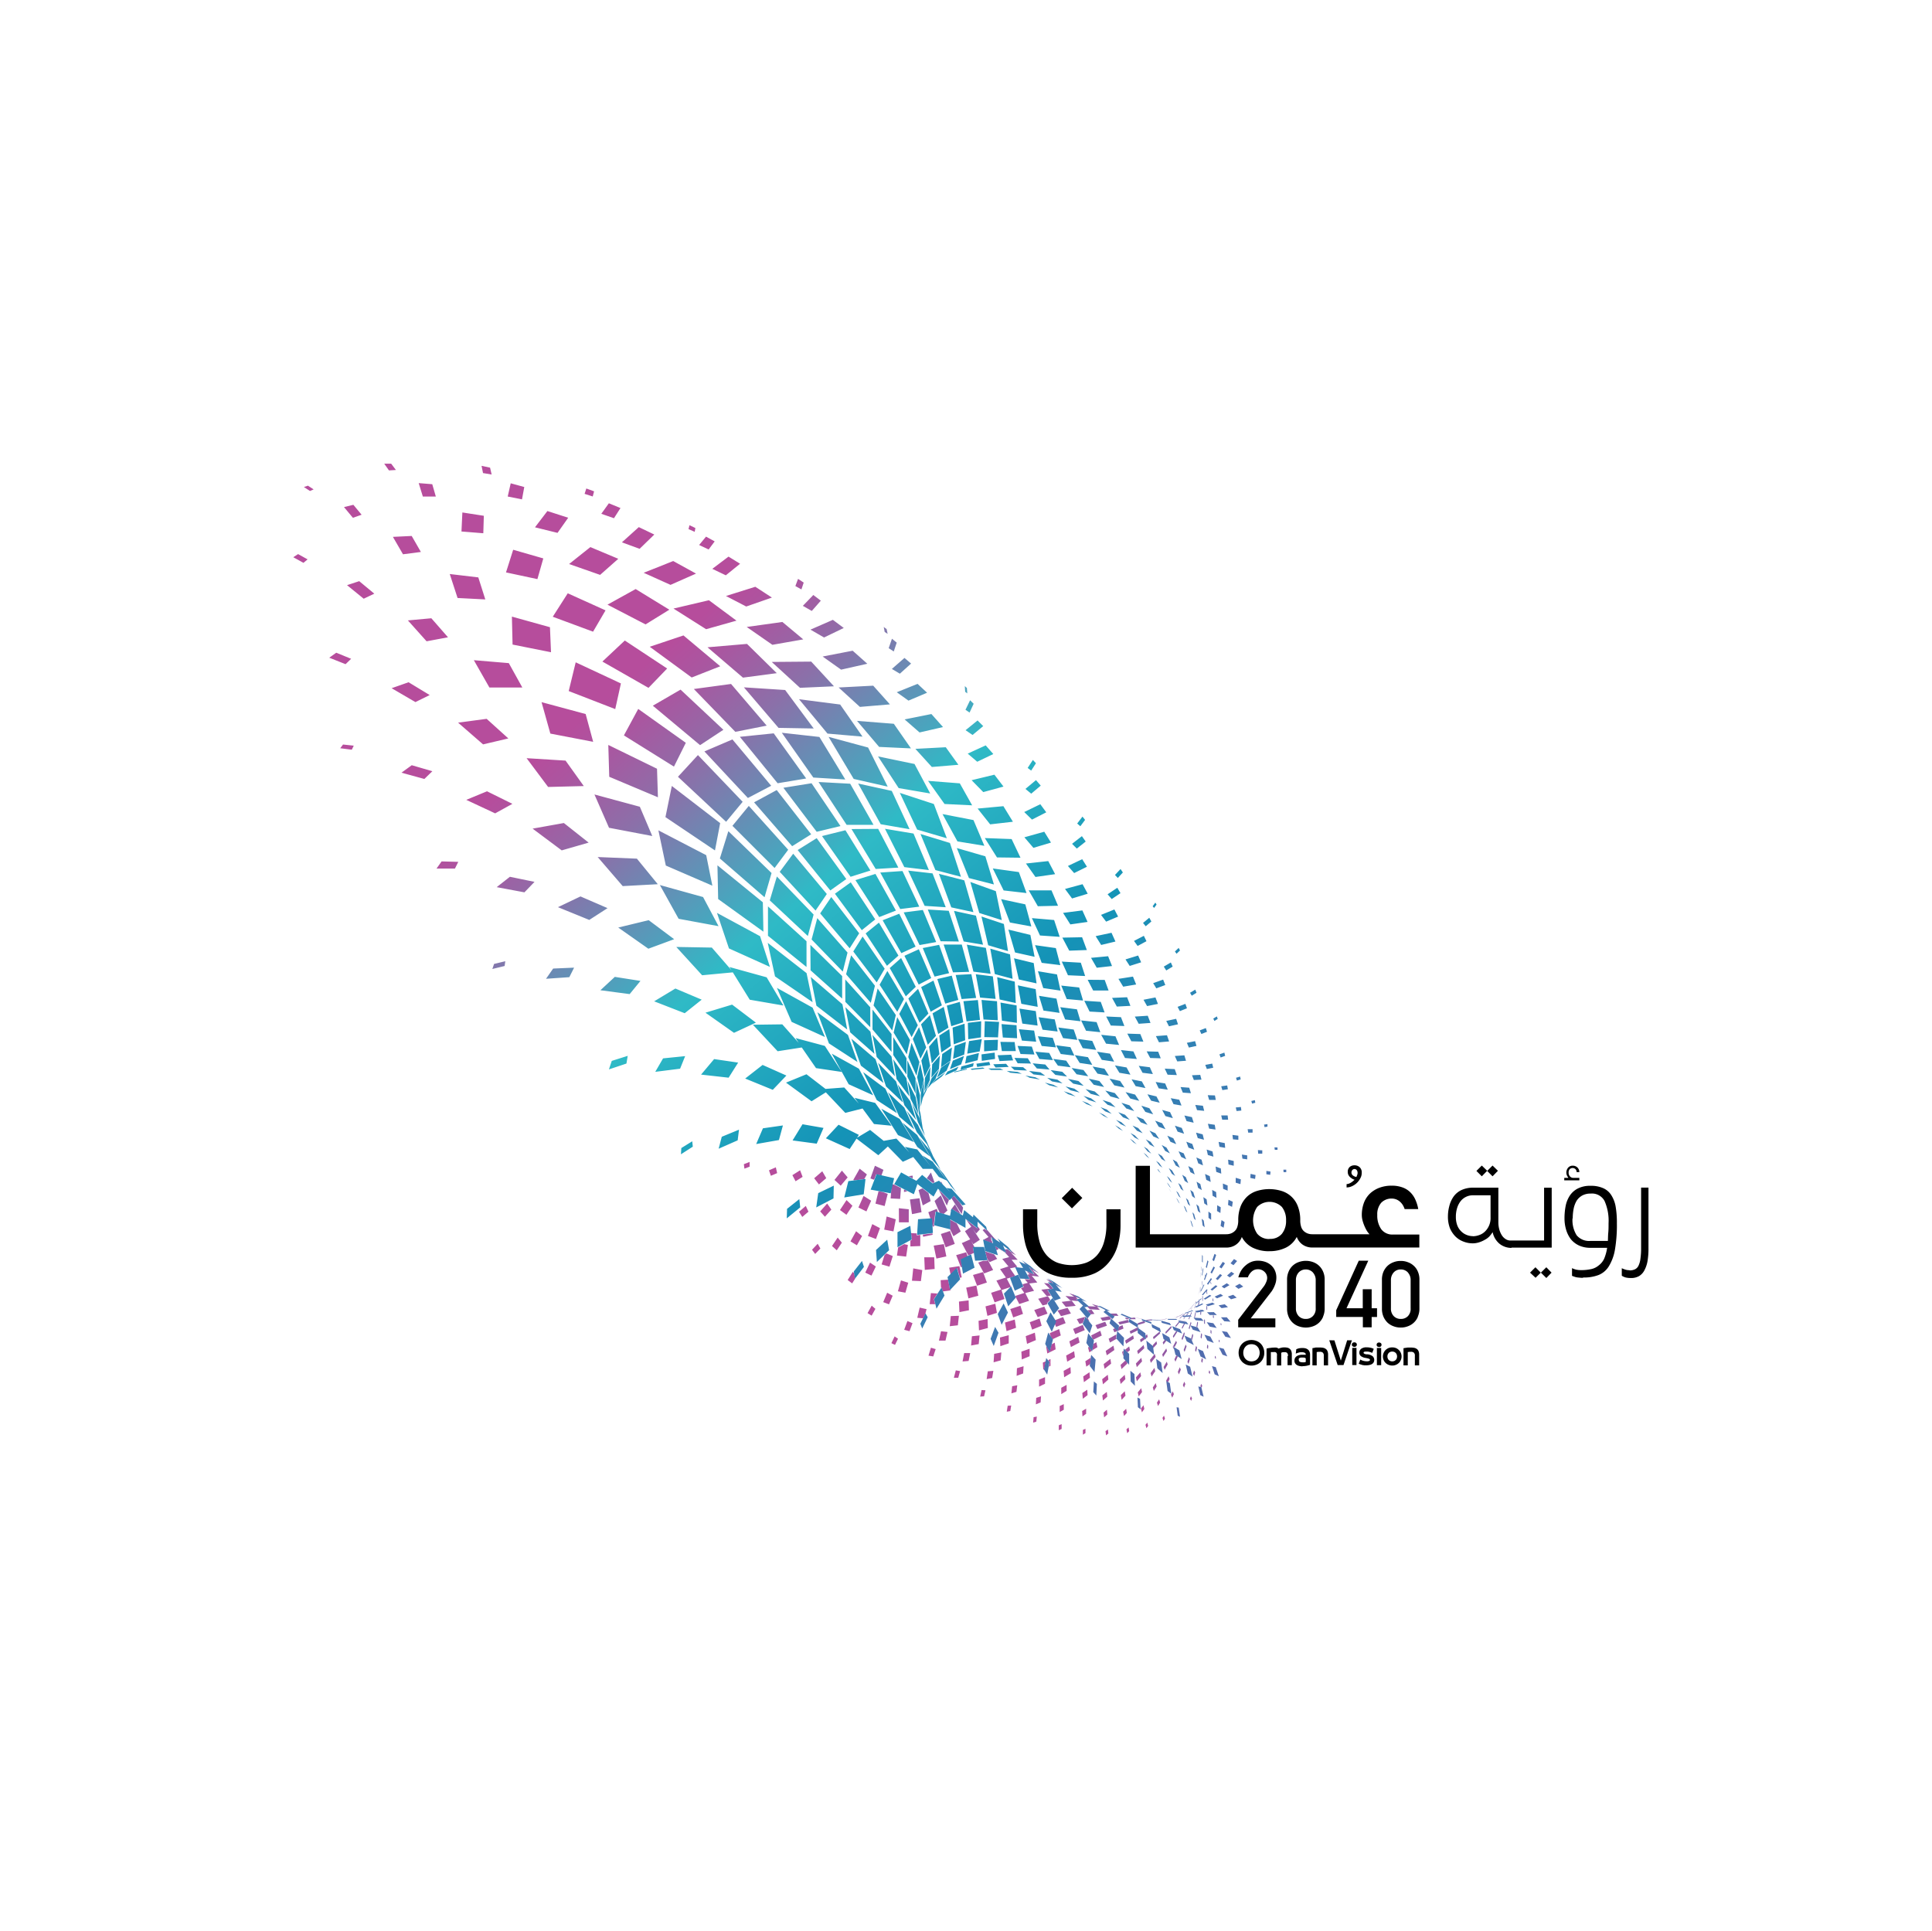 <svg id="Layer_1" data-name="Layer 1" xmlns="http://www.w3.org/2000/svg" xmlns:xlink="http://www.w3.org/1999/xlink" viewBox="0 0 406.06 405.94"><defs><style>.cls-1{fill:none;}.cls-2{clip-path:url(#clip-path);}.cls-3{fill:url(#linear-gradient);}.cls-4{clip-path:url(#clip-path-2);}.cls-5{fill:url(#linear-gradient-2);}.cls-6{fill-rule:evenodd;}</style><clipPath id="clip-path"><path class="cls-1" d="M232.35,300.82l.12.89.48-.39-.09-.84Zm-4.75-.25v1l.54-.33v-.91Zm9.15-.12.17.81.41-.44-.13-.77Zm-14.22-.86v1.05l.6-.28v-1Zm18.22-.1.2.72.36-.48-.17-.69Zm-23.51-1.6-.1,1.15.67-.21.1-1.07Zm27.08.16.23.64.3-.51-.21-.61Zm-12.38-1.12.12,1,.68-.61-.09-1Zm4.12-.2.18.93.59-.66-.14-.88Zm-8.62-.14.07,1.14.77-.55v-1.07Zm-15.65-1.1-.19,1.25.74-.14.19-1.16Zm28,.56.21.82.51-.7-.17-.78Zm-17.07-.5v1.26l.86-.48v-1.18Zm20.44-.72.23.72.44-.73-.21-.69Zm-25.37-1-.08,1.36,1-.4.09-1.28Zm32.31.17.25.47.19-.54-.24-.44Zm-18.42-.69.13,1.08.92-.81-.11-1Zm14.43-.14.26.62.35-.74-.23-.59Zm-10.54.08.17,1,.81-.88-.15-.92Zm-29.56.31.82-.05.29-1.27-.82-.05Zm21.47-.75.1,1.21,1-.76-.06-1.14Zm11.65-.13.2.85.7-.92-.17-.81Zm-26.4-1.29-.16,1.5,1.06-.32.17-1.39Zm10.32.32v1.34l1.13-.69V291.1Zm29.24-.3.1.14h.1l.06.22.12-.52-.22-.37Zm-10,.23.22.74.59-.94-.2-.71Zm6.32-.49.25.52.27-.75-.23-.49ZM218.39,290v1.47l1.25-.6v-1.39Zm26.71.21.06.17.33.17.33-.67-.21-.6Zm-13.45-.3.16,1.07,1.14-1-.12-1Zm3.7.05.18.95,1-1-.14-.92Zm3.39-.43.2.82.89-1.09-.16-.79Zm-11.07-.2.14,1.2,1.27-.92-.1-1.16Zm-20.06-1.08-.24,1.64,1.16-.23.25-1.51Zm-7.13,1.36h.92l.39-1.4-.9-.16Zm50.27-.81.25.43.2-.75-.24-.4Zm3.29-.27.23.31.08-.51-.21-.29Zm-12.21.1.21.71.77-1.12-.18-.69Zm5.72-.26.24.53.39-1-.22-.5Zm-24-.21.11,1.34,1.4-.85-.07-1.28Zm-9.81-.57-.07,1.62,1.37-.51.09-1.52Zm30.82-.24.22.59.64-1.14-.19-.58Zm-24.76-1.21-.62.28.09,1.49.2-.1v.08l.37-1.89Zm15.72.76.19.88,1.23-1.17-.05-.28-.33-.38Zm-15.21-1,.31.38-.18,1,.35-.18,0-1.42Zm11.65.83.2,1,1.37-1.09-.15-1Zm20.5-.59.24.34.13-.72-.23-.33Zm-13.72.47.19.76,1.1-1.2-.15-.75Zm10.83-.35.23.43.29-1-.21-.41Zm-19.95-1.1.06.07v-.1Zm25.71.27.21.24v-.47l-.19-.22Zm-8.49.31.21.49.5-1.12.81.56-1.12-.78Zm-17.61-.33-1.12.72.2,1.14.78-.52v.41l.26-2.36Zm13.34-.66h0l-.87,1.09.18.64,1-1.25-.16-.63Zm-40.26,1.43,1.27-.11.34-1.66h-1.27Zm6.64-1.6-.12,1.78,1.49-.41.14-1.67Zm15.13.36.22,1.29,1.63-.95-.17-1.25Zm11.76-.75.21.79.08-.07v-1Zm-21.17-.08.09,1.65,1.64-.68v-1.57Zm29.6.6.18.53.83-1.27-.16-.53Zm-49.12.25,1,.16.51-1.54-1-.29Zm33.53-1.71.27,1,.54-.32-.59-.86Zm7.74.49.53.51.55-.44-.17-.79Zm14.76.09.22.34.2-.94-.21-.33Zm-18.79.13.23.92,1.59-1.1-.19-.92Zm6.62,0,.19.67,1.31-1.23-.15-.67Zm14.66-.66.22.26.06-.68-.21-.26Zm-4.89.47.2.39.41-1.16-.19-.38ZM221,282.59l-.41,1.55-.94-1.75.35.66h-.13l.25,1.45,1.75-.87-.19-1.4Zm8.76-.08-.22,1.33,1.11-.66-.23-1.05Zm12.49.28.07.06.06.52.8-.88-.13-.56Zm4.24.33.18.43.05-.12.31,1.23-.41-1.66.25.16.48-.91-.16-.43Zm9.66-1.12.18.18v-.42l-.17-.17Zm-21.41-.58.65.71Zm10.1.17-.46.58.15.46.63-.84-.63-.41Zm-5.24,0,.16.55,1-.72-.43-.34Zm-14.85.36.33,1.2,1.82-.95-.28-1.19Zm-37.4.38.76.37.63-1.3-.71-.49Zm58.07-1.45Zm-41.15,0-.17,1.95,1.6-.3.18-1.82Zm32.2.91.21.66,1.64-1.06-.17-.69Zm-26.3-.64.08,1.82,1.76-.59v-1.72Zm30.58-.39,0,.64.47-.36-.13-.57Zm9.59.64.17.39.28-1.14-.17-.29Zm2-.27.2.26.11-.92-.19-.24Zm-36.76-.27.28,1.62,1.86-.79-.22-1.56Zm32.76.51.16.34.4-1,.48,1.2-.5-1.24h0l.13-.32-.15-.33Zm-6-.32.13.45,1.36-1.21-.09-.41h0Zm-45,.75h1.38l.42-1.82-1.36-.15Zm49.17-.94.13.35.82-1.29-.27-.12Zm-17.18-.15.27.71.15.2,1.81-.89-.3-1Zm25.09-.54.2.2v-.64l-.19-.19Zm-33.8.06.21.7.39.58,1.73-.8-.34-1.34ZM239.14,279h0l-1.71.83.2.53,1.49-.71V279l.25.18-.08-.28Zm12.37,0-.41-.12ZM244.94,280l.09.35,1.21-1.27-.07-.36Zm-19.4-.66.45,1.09,2-.84-.39-1.1Zm31-.88.16.13v-.37l-.14-.11Zm-8.15.6.1.26.61-1.18h-.21Zm-14,.13-.46.19.29.66.5-.2-.06.65-1.65.91.28.8,1.41-.8-.12-.13.16-1.59.11.11,1.28-.52-.19-.72-.82.34-.17.76-.5-.49h0L233.22,278Zm15.45,0,.15.25.24-.8.46.77-.52-.88h.09l.14-.44-.13-.24Zm-19.6-.64.41.81,2-.7-.36-.83Zm21.22.34.19.05.15-.92-.16-.22Zm-4.42-.19.07.26.81-1-.12-.18Zm-8-.54h.09v.35l1.54-.45-.12-.4Zm-49,1.36,1.12.3.63-1.69-1.07-.45Zm50.11-1.89h.26l-.33-.11Zm7.77-.13-.4-.06,1.71.28H249l-1-.15v-.17Zm-4.52-.06v.06h.23l-1.49-.13Zm9.67.72.18.19v-.88l-.17-.17ZM211.22,278l.33,1.81,2-.71-.27-1.73Zm30.68-.65-1.16.12.43.15,1-.1v-.1H242v-.09Zm-36.23.29.09,2,1.86-.49-.05-1.89Zm38-.17h.18l1.36-.23,0-.06h0Zm-27.24.46.5,1.56,2-.82-.43-1.52Zm21.17-.9h.06l-.23.21L237,277h-.58l.25.3h.55l-.06.29-.07-.16-2.05.49.28.5,2-.46-.06-.13-.14-.08.12-.62.27.16h1.2l-.2-.32Zm.58-.1,1.76.28h.19l-2.1-.32Zm-16.5.6.18.3-.18.42.29.66,2-.78-.52-1.28Zm27.3-.68-.2.31v.17l.32-.49Zm1-.06-.16.39.09.17.23-.58Zm-23.66.5.56,1,.69-.2.51-1.27.72.89h.14l-.36-.69-.12.15-.32-.38Zm21.26-.56-.37.21-.08.1.62-.35Zm.39.31v.15l.49-.47-.08-.07Zm-48.14-.4-.21,2.13,1.7-.19.22-2Zm49,0h0Zm5.37-.15h.74v.46l.17.14v-.59h-.91Zm-26.25,0h0l-.2-.23Zm21.15-.35Zm-15.22.45h1.2l-.4-.48h-1.45Zm14.55.06h.2l.51-.5H249Zm-.67,0-1.41.37h0l1.59-.38.76-.43.1-.12Zm1.92-.72-.42.64h.16l.38-.58v-.08ZM233,276.7l-1.72.31.45.66,1.63-.29.1-.31.27.25h.08l-.06-.1h0l-1.91-1.46Zm16.07-.77.13-.05v-.1Zm1.92,1h.15l1.25.09-1.25-.09.22-1.05-.13-.1Zm-.88-.42.11.09.26-.66-.07-.17Zm2.17-.73v.52l.14.14.05-.69Zm-2.41-.42-.07.08v.07l.14-.17Zm-21.36.08.7.76-.07.09.89-.12-.61-.87Zm23.8,0-1.28.23,1.57-.28h-.14l-.13-.14Zm-1.83-.47-.17.32v.09l.23-.47Zm6,0,.07,0h-.06Zm-34.22.51.74,1.18,2.08-.56-.69-1.19ZM192.79,277l1.22.11.43-.85v.08l.3-1.16-1.45-.32Zm39-2-.31-.2-.18-.05Zm-14.42.37.73,1.48,2.06-.72-.67-1.48Zm13.55-.72h0Zm22.64.59.16.12v-.76l-.15-.11Zm-41.22-.08.61,1.77,2.06-.75-.54-1.72Zm-30,.86.86.53.79-1.43-.78-.67Zm68.6-1.82Zm0,0Zm-20.81.35.34.1-1.62-.08-.36.08.57.55,2.12.14-.65-.67.8.23-.69-.36H231l-1.53-.44Zm-23,.05.4,2,2-.63-.34-1.92Zm43.77-.41h0l-.32.64-.5.34.78-.92v-.06l-.84,1-.7.5,1.36-.95h-.05l.43-.84v-.1Zm1-.62-.1.8-.64.31.17-.61h-.05l-.24.86.06.08.08-.3h0l1.42-.68-.61.29.09-.85Zm-28.76.08.87,1.06,2.08-.22-.85-1.1Zm-21.59-.06.1,2.22,2-.39-.07-2.08Zm50.48-.33v-.08l-.09-.07v.24l-.51.46,0-.18-.06-.09-.1.37-.18.16,1.18-1Zm2.85.2.15.1L255,273l-.14-.08Zm-34.11-.22.37-.38ZM218.2,273l.93,1.41,1-.26-.1-.19.71-.73-.49-.77Zm8.94-.16-.46-.33-.17-.06Zm25.56.56.11.08v-1l-.11-.07Zm5.36-1.18Zm-6.62.88.44-1.15h0Zm.43-1.07-.09.47h0l.11-.61Zm-26.18.5.13.05-1.89-.17,1,.92,1.71.18-.46-.43.8-.11-.51.06-.38-.38.89.32-1.27-.8-1-.34Zm-12.31-.12.15.35v0l.7,1.35,2.06-.68-.84-1.71Zm-27.75,1.3,1.22.46.77-1.81-1.16-.63Zm67.92-2.36.07.59.13.07-.09-.76h0Zm-45.24.4.73,2,2.08-.7-.67-2Zm43.57.2.05-.13.13-.72h0Zm-28.66-1.11Zm29-.17v1h.06v-1.21Zm-49.15,0,.47,2.25,2.08-.56-.41-2.14Zm18.86-.43.8.33.41.21-1.38-.73Zm-1,.71Zm-.28-.07-1.79.21,1.12,1.34.92-.09-.75-1.15,1.19-.34-.91-1.06-1-.09Zm2.09-.4-1.16-.9h-.1Zm31.74-.6.12.05-.1-.45h-.11Zm-1.76.45h.06l-.1-1h-.07Zm-64,1.1,1.57.3.6-2.1-1.53-.49Zm70.61-2.52Zm-39.21-.14.57.43-.82-.32,1,.75.56.12-.71-.55h0l-.57-.44Zm33.32-.14Zm-54.15.36-1.59.1.08,1.67L197,271.9l-1.35-.09-.25,2.33h1.16l-.27-1.07,1.56-2.45.31.84,1.65-.22v-.16l-.12.12-.51-2.63.08.42m53.08-.29h0v-.06h0Zm4.87-.53Zm-3.87.07-.06-.3h-.09l.09.47-.21.57.51-1.38Zm-1.08-.69.07,1-.1,1.26.11-1.37h0l-.06-1Zm-74.1,1.51.94.71.63-1h0l-.2-1.13-.29-.3ZM204.5,268l.86,2.26,2.06-.67-.8-2.2Zm-2.07-.15-.13-.83Zm-.13-.83v0Zm-10.63,2.19,1.88.08.29-2.32-1.9-.36Zm10.59-2.41v0m0-.17Zm15.17,1.27-1.67-.69.65.65-.46.07.51,1-1.1-.05.66.77-1.11.3.26.58-.57.26.73,1.05,2-.51-1-1.54,1.69-.21-1.17-1.42,1.53.18-1.44-1.43,1.05.5-1.73-1.16Zm-15.17-1.3-.06-.32.06.32m50.13-.31h0l.17.89h.05l-.18-.93Zm-34.33,1.18.3.15-1.65-1.41Zm-18.57-1,.31,1.45-.58.6,1.94-1.93.58,2,.39-.09-.48-2.36Zm17.18-.26-.18-.15-.12-.05Zm-1.15-.42.32.15-.32-.31-.42-.19Zm-33.66,1.71,1.3.63.92-1.91-1.22-.82Zm25.59-2.74.06.25h-.86l-1.05.38,1.24,2.29,1.89-.72-1.2-2.27Zm-13.19-.47.11,2.64,2.07-.19-.09-2.46Zm-8.36-.46-.61,1.95,1.65.47.7-2.22-1.35-.57Zm15.06,0,1,2.54.27-.1-.24-1.48,1.41-.64-.34-.92Zm6-1.15.47,1.79.56.83,1.6-.68-.64-.94-1.85-.61-.16-.46Zm2.45.11.47-.21-.2-.26,1.52.93.9,1-1.45.38,1.3,1.57-1.76.57,1.23,1.76-2,.65,1.07,2,2-.68-.89-1.72,1.79-.55-1.12-1.62,1.55-.32-1.21-1.48h1.29l-1.42-1.51,1.05.54-1.6-1.5.78,1-1.08-.87.15.14h-.65l.3.7-2.33-1.41Zm2.2-.77-.31-.3-.11-.05Zm-22.84.2-.25,1.7,1.93.22.37-2.45-.76-.17Zm7.47-.39.57,2.72,2.09-.45-.52-2.59Zm-25.57.87.66.88,1.1-1.14-.57-1Zm31.48-1.4,1.38,2.61,1.16-.55-.19-1.18h.32l-.87-1.68Zm-27.28.61,1,.91,1.07-1.61-.88-1.07Zm19.07-2.4.09.46,2-.42-.06-.29Zm-2.3,1.1-.3.17V262l2.08-.08v-2.34l-.75.09v-.41l-1.18-.06Zm-12.89.33,1.35.82,1.09-1.95-1.26-1Zm19-1.55,1,2.8,1.92-.72-1-2.72Zm10.22.86.52.6v.1Zm-.59-1.56-.43-.39-.43.27,1.25,1.45-1.13.62h0l2,.74-.4-1.32,1.25.79.59.37-.59-.37h0l-2.26-2.59Zm-4.57.11,1.75,2.73,1.38-.92-1.78-2.77Zm-1.24-1.25.07-.09-.19-.1Zm-19.15,2.25,1.69.64.84-2.28-1.62-.85Zm17.24-3.28v1.85l.73,1.49,1.54-1-.84-1.71-1.32-.73Zm3.42-.12,2.09,2.89.78-.87-.54-.75v.55l-2.32-1.83Zm-17.24,2.07,1.95.37.48-2.54-1.92-.59Zm13.92-4,.07.12.06-.3Zm-4.65.33.45,1.36h.21v.78l.29.91.41-.18-.22-.06.35-2.89.55.17-.25-.78Zm-6.17,2.13H191v-2.74l-2.08-.22Zm-21-2.22.68,1.09,1.3-1.1-.56-1.21ZM200,254.1l1.93,1.15-1.22-2.09Zm-27.62.54,1,1.12,1.35-1.5-.88-1.28Zm4.16-.29,1.36,1,1.26-1.9-1.24-1.19Zm14.7-2.22.44,3.08,2-.4-.42-2.94Zm8.76-.31v.1l2.13,3.3.29-1.36-.7-1.09-1.26-1.4Zm-19.58,2,1.68.82,1-2.25-1.6-1Zm16-1.37,1.09,2.49.8.24.82-.74-1.39-3.17Zm-.75-1.08.09-.11-.17-.14ZM184,253l1.93.51.65-2.55-1.06-.41-.87-.16Zm15,.4.46-1.2-2.15-2.11Zm-9-2.84.71-.16L190,250Zm3.06-.4.88,3.22,1.66-.91-.45-1.69-1.29-1Zm-5.7-.57-.17,2.32,2,.1.17-2.28L187.9,249l-.42-.06Zm10.36-1,.44.46-.35-.71Zm-6.77-1.36.87.48v-.59Zm3.84.44,1.28,1,.34-.15-.75-2.06Zm-23.67,0,1,1.3,1.54-1.32-.84-1.45Zm4.27.35,1.31,1.21,1.46-1.74-1.21-1.42Zm-8.85-1,.67,1.28,1.48-.92-.53-1.39Zm12.8,1,.16.1,2.14-.26.56-1-1.52-1.2ZM161.62,246l.4,1.15,1.32-.56-.28-1.22Zm21.32,1.71.78.28.44-1.15,1.09.25.43-1.19-1.79-.86Zm-26.6-3,.12.94,1.09-.41v-1Z"/></clipPath><linearGradient id="linear-gradient" x1="-215.33" y1="-335.91" x2="-214.33" y2="-335.91" gradientTransform="translate(11400.35 17763.99) scale(52.07)" gradientUnits="userSpaceOnUse"><stop offset="0" stop-color="#b64d9c"/><stop offset="0.37" stop-color="#b64d9c"/><stop offset="0.81" stop-color="#7262a9"/><stop offset="1" stop-color="#536caf"/></linearGradient><clipPath id="clip-path-2"><path class="cls-1" d="M247.53,297.59l.48.22-.27-1.93-.45-.07Zm-8.37-1.79.57.44-.12-2.21-.54-.26Zm13.12-2.53.69.32-.48-2-.63-.16Zm-22.5-.65.64.72.12-2.45-.63-.51Zm15.62-.23.79.58-.33-2.26-.74-.4Zm-7.76-2,.89.91-.1-2.47-.85-.69Zm17.66-1.49.87.38-.64-1.9-.8-.22Zm-5.65-.19,1,.65-.51-2.07-.93-.47Zm-6.4-1.09,1.11,1-.31-2.22-1.05-.76Zm-23.83.26.68,1.07.48-2.66-.69-.83Zm9.62-.76,1,1.3.24-2.62-.93-1Zm23.28-2,1.18.62-.65-1.74-1.1-.47Zm-16.2.41,1.2,1.35v-2.3l-1.15-1.11Zm20.83-.77,1,.36-.75-1.61-1-.24Zm-9.9,0,1.31.92-.48-1.82-1.24-.76Zm-5.9-1.22,1.42,1.26-.23-1.85-1.4-1.15Zm8.28-1.57,1.48.77-.58-1.38-1.4-.63Zm4.33-.18,1.34.5-.72-1.34-1.25-.39Zm-25.44.5,1.22,1.77.39-2.29-1.21-1.51Zm16.23-.81,1.61,1-.38-1.37-1.54-.9Zm-24.88,1,.94,1.75.7-2.67-1-1.45Zm37.87-1.5,1.18.28-.81-1.28-1.1-.18Zm-22.9.4,1.48,1.63.12-1.8-1.44-1.42Zm4.49-1.17,1.7,1.35-.1-1.31-1.64-1.19Zm-30.93,1.22.66,1.5,1-2.78-.71-1.23Zm38.51-1.84,1.75.73-.44-.93-1.67-.63Zm4-.08,1.61.5-.6-1-1.53-.42Zm-8.55-.47,1.85,1-.22-.85-1.78-.87Zm12.1-.18,1.46.28-.71-1-1.38-.21Zm-10.06-.79,1.93.52-.27-.48-1.82-.52Zm3.77,0,1.8.33-.42-.55-1.74-.28Zm-5.95-.62,2,.17-.1-.09-2-.17Zm-2,.11,2,.71-.05-.37-2-.65Zm5.53-.13h1.9l-.24-.19h-1.85Zm-8.35.42,1.91,1.21.07-.72-1.86-1.11Zm-4,.3,1.73,1.67.27-1.16-1.69-1.5Zm18.12-.63,1.66.14-.54-.58-1.59-.11Zm6,.21,1.31.09-.79-.92h-1.22Zm-29.76.52,1.47,2,.55-1.65-1.45-1.79Zm20.87-1.66.3.25,1.77-.13-.35-.25Zm-12.93-.27,2.06.9.23-.21-2-.85Zm-42.07,1.94.4,1,1.15-2.38-.47-.82Zm26.48-.54,1.15,2.22.93-2.15-1.19-1.93Zm33.77-1.88.56.57h1.51l-.63-.6ZM249,276l.21.08,1.62-.58-.25-.07Zm2.15-.41.38.3,1.62-.28-.43-.3Zm-18.77-.2-.45.39,1.91,1.46.43-.51-1.8-1.3.23.12h.57l-2-1-.59-.06Zm23.74-1,.63.58,1.34-.2-.68-.61Zm-4.92.29.27.14,1.45-.7-.29-.12Zm-41.5,1.55.82,2.24,1.33-2.57-.91-1.92Zm43.73-2,.45.33,1.45-.42-.49-.33Zm-2.21-.19h.16l1.2-1.07h-.18Zm-31.06-.1,1.32,2.39,1.13-1.34-1.37-2.16ZM253,273l.31.17,1.29-.8-.35-.18Zm5.06-.46.68.57,1.18-.34-.73-.61ZM227,273l-.81.11,1.43,1.32-.73.73,1.66,2,.73-.9-1.58-1.72.29.26.88-.19-1.62-1.42.13.08,1,.35-1.92-1.18-1-.37Zm28.28-.45.51.36,1.28-.55-.54-.37Zm-2.66-.4.2.11,1-1.14-.22-.1Zm-56.3.94.51,2,1.68-2.76-.63-1.69ZM211,271.92l.9,2.67,1.6-1.83-1-2.37Zm43.42-.87.36.23,1.1-.91-.38-.22Zm-2.1.32.11.08.7-1.37-.12-.07Zm7.26-1,.72.55,1-.48-.76-.59Zm-2.82.05.54.38,1.11-.67-.57-.39Zm-35.35-.69-1.18-.26,1.16,1.36-1.19.34,1.45,2.23,1.3-.49-1.22-1.68,0,.06,1.42.25L221.85,270l1.43.76-1.73-1.28-1.38-.77Zm32.27.15.23.16.83-1.21-.24-.16Zm-41.4-1.29,1,2.71,1.81-.85L214,267.94Zm43.25.22.41.26.91-1-.42-.27Zm-2.47.13.16.15.51-1.4-.15-.14Zm4.84-.82.58.39.93-.78-.62-.4Zm-5.3-.12.1.14.22-1.44-.1-.13Zm-53.45.44.53,2.73,2.12-2.26-.71-2.4Zm55.27-.95.28.21.65-1.26-.29-.22Zm1.86-1.16.45.3.73-1.08-.46-.31Zm-76.84.93.27,1.51,1.87-2.47-.41-1.25Zm74-.92.2.21.34-1.41-.2-.21Zm-37.69-.48-1.56-.7.84,1.37-1.68-.18,1.06,2.41,2,.09-1-1.8,1.92.8-1.11-1.59,1.74,1.17-1.38-1.29-1.84-1.26Zm42.88-.31.62.39.76-.87-.65-.42Zm-6-.34.16.2,0-1.42-.15-.2Zm-50.73-.49.5,3,2.43-1.26-.73-2.79Zm53.35-1.13-.44,1.25.34.27.46-1.3-.27-.22ZM204.94,265l2.59-.12-.71-2.77h-2.34Zm-20.82-2.25.18,2.53,2.57-2.49-.4-2.21Zm24.62-1.39-2.12-.79.46,2.41,2.66.87-.59-1.92,2.33,1.41-.67-1.58,2,1.57-.87-1.16-2.28-1.86.57.88-1.84-1.16ZM188.63,259v3.18l3-1.65-.3-2.86Zm61.91-1.32.24.29-.37-1.2-.23-.28Zm6,0,.63.39.21-1.19-.65-.42Zm-3.77-.08.42.37-.2-1.41-.42-.38Zm-59.82-1.32-.2,3.29,3.32-.4-.17-3.09Zm58-.15.37.36-.35-1.3-.36-.37ZM254,256l.55.41v-1.31l-.57-.43Zm-54.32-.44-3-.9-.35,2.89,3.39.86v-2.1l3.2,1.79V256.2l2.54,2v-1.4l2,1.87-.19-.8-2.66-2.56-.12.55-1.85-1.5-.28,1.14-2.41-1.44Zm49.57-1,.31.33-.46-1.15-.31-.32Zm6.54,0,.71.41.07-1.2-.74-.43Zm-4,0,.51.41-.35-1.41-.51-.43Zm6.31-1.28.85.4.15-1.07-.9-.42Zm-92.68.82-.06,2,2.83-2.31-.19-1.74Zm84.29-1,.46.4-.46-1.26-.46-.41Zm-2-.37.24.27-.49-.91-.24-.28Zm5.4.23.66.44-.17-1.3-.68-.46Zm-5.35-1.52.4.36-.55-1.09-.4-.37Zm2.81,0,.62.45-.4-1.31-.62-.46Zm4.29-.09.81.43-.07-1.21-.83-.45Zm-8.82-.92.15.21-.41-.65-.16-.21Zm-74.07.37-.42,3,3.63-1.89.06-2.69Zm85.1-.91.95.38v-1.08l-1-.41Zm-8.88,0,.57.44-.56-1.22-.57-.44Zm-2.38-.45.31.3-.55-.86-.32-.31Zm6,.25.77.47-.3-1.28-.79-.49Zm-73.51-1.42-.86,3.44,4.09-.67.38-3.22Zm81.41.33,1,.3.09-1-1.08-.33Zm-13.83-.38.5.4-.64-1-.5-.4Zm3.11,0,.74.48-.51-1.27-.75-.49Zm-66,1.84,4.22.77.71-3.17-3.69-.85ZM253.53,248l.93.44-.19-1.21-1-.46Zm9.26-.4,1,.21.1-.82-1.05-.24Zm-74.85,1.32,4.13,2.11.75-2.15,3.39,2.64.92-1.67,2.47,2.42.9-.91,1.76,2,.69-.18L200,249.88l-1.06-.17.76.84-2.34-2.37-1.34.58-2.21-1.8-1.21,1.25-3.21-1.77Zm78.22-2.09.81.12.06-.69-.87-.13Zm3.62-.44h.56v-.52l-.6,0Zm-26.48-.52.27.35.4.35-.62-.83h0Zm3,.86.69.46-.66-1.17-.69-.48Zm9.33-.4,1.05.37-.09-1.09-1.1-.4Zm-55.79,3L201,250.6l-2.67-3.85-1.43-1.62Zm50.36-2.94.9.48-.42-1.26-.93-.5ZM243.7,245l.62.44-.72-1-.62-.42Zm14.5-.22,1.1.26v-1l-1.18-.28Zm-11.09.2.87.5-.62-1.24-.88-.52Zm4.73-.45,1,.44-.3-1.2-1.1-.47Zm-54.52,2.85,1.7.79-3-4-2.13-1.27Zm63.81-3.83,1,.15v-.84l-1.12-.17Zm-17,.08.83.49-.75-1.14-.84-.5Zm-3.08-.51.52.37-.7-.8-.52-.37Zm7.21.07,1.05.5-.53-1.26L247.7,242Zm16.18-.69h.86v-.7l-.92-.05Zm-10.58.28,1.17.35-.19-1.1-1.23-.39Zm14-1.6.07.52h.57v-.51Zm-26.66.84.76.47-.81-1-.75-.46Zm3.68-.1,1,.52-.72-1.22-1-.54Zm11.42-.86,1.2.22-.09-1-1.29-.25Zm-6.51.17,1.21.44-.41-1.21-1.26-.47Zm-106.59.09-.08,1.31,2.49-1.6-.12-1.13Zm98.46-.72,1,.52-.84-1.11-1-.52Zm-3.42-.47.66.41-.78-.77-.64-.41ZM246,240l1.22.5-.62-1.24-1.26-.54Zm13.14-.51,1.13.09v-.86l-1.24-.16Zm-20.68-.39.94.49-.9-.94-.92-.49Zm13.28.13,1.31.34-.28-1.13-1.39-.36Zm-9.33-.35,1.23.53-.81-1.2-1.24-.55Zm-90.71.07-.66,2.51,4-1.76.28-2.24Zm110.53-1.59.11.72h.92v-.72Zm-67.12,3.81.64,1.24-.46-.79-2.07-2.49,2.66,4.58,1.78,2.07-1.54-2.71-1.43-3.3-1.41-2.75Zm52.39-3.3,1.37.44-.49-1.22-1.45-.47Zm-8.54-.19,1.2.53-.93-1.09-1.2-.53Zm-78.61-.51-1.42,3.31,4.78-.84.84-3.07Zm74.84.1.84.45-.86-.75-.81-.44Zm-61.61,2,5,2.26,1.44-2.19,4.58,3.49,2-1.84,3.15,3.22,2.19-1,2,2.48h2.1l-3.26-4.08-2.6-.54.94,1.16-2.72-2.9-2.67.48-2.86-2.3-2.75,1.64.39-.6-4.27-2.13Zm-7,.45,5.07.68,1.43-3.31-4.41-.77Zm99.09-3.33.11.53.61-.1,0-.53Zm-11.53.85,1.34.19-.17-1-1.44-.21Zm-61.34,3.86,2.67,2-2.71-4.54L189.71,236Zm50.74-4.25,1.42.51-.72-1.26-1.46-.53Zm-8-.55,1.14.51-1-.92-1.12-.5Zm4.22-.39,1.43.54-.89-1.2-1.46-.55Zm9.64-.24,1.48.32-.37-1.17-1.58-.34Zm7.48-.31h1.24l-.1-.9h-1.35Zm-24.95-.8,1,.49-.94-.73-1-.47Zm4.1.3,1.42.53-1-1.07-1.41-.53ZM192.7,238l2.15,2.57-1.91-4.12-2.39-3Zm52.24-3.4,1.57.44-.59-1.27-1.66-.46Zm-56.2,4,3.35,1.47-3-4.88-3.86-2.13Zm43.53-5,1.38.53-1-.89-1.35-.51Zm27.46-.81.17.75,1-.1-.09-.75Zm-19,.93,1.64.51-.8-1.28-1.69-.53Zm10.86-.37,1.5.15-.27-1.07-1.6-.17Zm-14.86-.34,1.66.54-1-1.21-1.7-.54Zm-8.38-.93,1.3.5-1-.68-1.24-.49Zm34.65-.65.15.55.68-.18-.09-.55Zm-30.21.79,1.66.53-1.06-1-1.67-.53Zm-39.55,2.4.44,1.76-.4-1.37-1.6-3.11,1.25,4,1.48,2.84-.5-1.66-.45-3-.77-3Zm53.4-2.53,1.68.3-.47-1.23-1.79-.32Zm-17.86-.88,1.64.51-1.1-.85-1.6-.51Zm25.06-1,.3,1h1.39l-.18-.95Zm-11.9,1.16,1.8.42-.68-1.32-1.9-.45ZM189,234.71l3.16,2.68-2.1-4.58-3.43-3.22Zm48.56-3.8,1.88.49-.87-1.32-2-.52ZM224.5,230l1.57.49-1-.63-1.5-.48Zm8.89.47,1.92.52-1-1.23-2-.52Zm-4.14-.54,1.94.5-1.1-1-1.93-.5Zm19.35-.26,1.7.12-.35-1.15-1.83-.14ZM225,229.18l1.92.47-1.11-.81-1.87-.47Zm31.67-.84.24.8,1.16-.18-.14-.8Zm-66.57,4,2.46,3.1-1.26-4-2.63-3.5Zm30.43-4.21,1.87.45-1-.56-1.79-.45Zm23,.64,1.91.28-.55-1.31-2-.31ZM191.38,231l1.64,3.22-.55-3.54-1.71-3.46Zm2.15-1.1v2.7l.41-1.8.72-1.49.79-2.11-1.12,2.29-.25.66.06-.26.06-2.73Zm-1,.41.78,3.08.06-3.11-.79-3.19Zm46.16-2,2.06.4-.76-1.4-2.16-.43Zm-8.82-.3,2.19.48-1-1.26-2.23-.49Zm-4.31-.23,2.2.45-1.09-1-2.2-.45Zm8.64.36,2.14.47-.92-1.39-2.22-.49Zm-13.08-.82,2.2.4-1.07-.77-2.15-.39Zm38.66-.77.19.59.79-.25-.12-.6Zm-43.35,0,2.15.37-1-.48-2.07-.36Zm34.1-.53.39,1,1.6-.08-.26-1Zm-85.33,1.55,5.37,3.92,3-1.88,4.09,4.32,3.62-.92,2.41,3.26,3.7.36-3.45-4.8-4.33-1.06.9,1.22-3.07-3.4-3.94.3-4-3.08Zm19.07,3.66,4.24,2.77-2.43-5.16-4.67-3.48Zm12.44-4.39-.86,1,2.08-1.55.81-.92Zm20.51-1,2.45.28-1-.72-2.39-.29Zm-4.87-.35,2.41.22-.86-.39-2.31-.22Zm9.46.45,2.46.35-1-1-2.45-.36Zm-26,.7-.82,2.13,1.6-1.9.81-2.08Zm4.81-1.38-.09.17,2.66-.62v-.14Zm44.78.64,1.94.08-.44-1.25-2.1-.1Zm-37.13-1h2.6l-.66-.3h-2.49Zm18,.91,2.45.42-1-1.31-2.49-.43ZM204,224.66l.26.22,2.69-.27-.38-.21Zm-9.6,1.93-.1,2.77,1.12-2.3.12-2.78Zm18.79-1.68,2.65.11-.8-.69-2.58-.11Zm17.48.77,2.4.44-.94-1.48-2.5-.46Zm-31.53-.43-.54.84L201,225l.48-.79Zm41,.25,2.17.27-.64-1.43-2.33-.3Zm-4.87,0,2.32.39-.81-1.51-2.45-.43Zm-78.65,1.21,5.8,2.37,2.86-3-5-2.23Zm52.14-3,.48.68,2.76-.12-.55-.66Zm-16,2.7.77,3.29.62-2.75-.75-3.37Zm60.56-2.57.33.87,1.34-.27-.21-.87Zm-35.4.75,2.67.23-.9-1.06-2.65-.25Zm-15.86-.42-.19.74,2.64-.74.13-.7Zm-15.84,4.2,3.55,3.37-1.44-4.44-3.78-3.91Zm19-4.78.16.68,2.76-.4-.23-.66Zm-7.42.82-.85,2.08,2-1.43.83-2Zm-7.1,1.89,1.73,3.58v-3.23l-1.73-3.79Zm-2.26.52,2.68,3.63-.62-3.8-2.77-4Zm-41.09-.94,5.79.65,2-3.17-5.05-.74Zm75-1.88,2.67.34-.93-1.39-2.72-.36Zm-8.46-.5,2.81.06-.68-1.11-2.81-.08ZM128.58,223l-.6,1.79,3.68-1.23.27-1.62Zm10.78-.53-1.64,2.83,5.22-.66L144,222Zm60.91.47-.62,1.8,2.35-1,.61-1.77Zm-4.35.79-.17,2.81,1.59-1.85.2-2.8Zm51-1.76.51,1.14,1.84-.14-.35-1.14Zm-20,1.46,2.65.4-.91-1.61-2.76-.43Zm-17.24-1.61.39,1.22,2.86-.15-.41-1.19Zm-31.31,6.09,5.15,2.32-3-5.59-5.71-3.16ZM203.14,222l-.29,1.55,2.62-.69.28-1.52Zm3.15-.37.06,1.36,2.78-.4-.07-1.33Zm50,0,.26.66.95-.35-.17-.68Zm-24.72,1.15,2.59.38-.85-1.68-2.74-.41Zm-13.12-.18,2.85.24-.78-1.51-2.9-.26Zm23.3-.21,2.21.07-.53-1.39L241,221Zm-5.3,0,2.49.21-.72-1.59-2.63-.29Zm-42.81.54.7,3.44,1.15-2.32-.65-3.49Zm4.39-1.38-.25,2.79,2-1.38.29-2.77Zm16.46,0,2.93.11-.55-1.67-3-.14Zm8.46,0,2.85.35-.83-1.79-3-.39Zm-32.06.64,1.72,3.9.63-2.84-1.66-4.06ZM210.26,219l.31,1.94,2.93,0-.25-1.9Zm-9.61.84-.34,2.74,2.34-.9L203,219Zm48.8-.64.43,1,1.59-.35-.29-1Zm-42.61-.54V221l2.81-.24.09-2.2Zm-3.17.18-.38,2.64,2.62-.47.44-2.58Zm23.9,1.48,2.83.37-.83-1.89-3-.41ZM180.94,224l4.75,3.64-1.68-5-5.07-4.31Zm14.32-4,.58,3.52,1.6-1.93-.5-3.55Zm-7.52,1.76,2.79,4.13v-3.44L187.74,218Zm31.2-1.9,3,.3-.67-2-3.13-.34Zm24-2.07.65,1.3,2.13-.18-.45-1.3Zm-58.68,4.39,3.83,4.06-.72-4.16-4-4.55Zm48.21-2.8,2.74.27-.77-1.82-3-.31Zm5.31-.5,2.53.07-.64-1.59-2.74-.09Zm-23-.15,3,.24-.43-2.34-3.2-.29Zm-17.37-1.06.43,3.55,2-1.36-.32-3.54Zm54.74-1.08.35.76,1.18-.47-.24-.78Zm-28.72,1.62,3,.38-.76-2.18-3.24-.43Zm-31.58.19,1.61,4.14,1.2-2.37-1.5-4.26Zm-33.61-3,5.2,5.57,5.07-.79,3,4.34,5.41.8-3.56-5.47-6.13-1.64.64,1-3.45-3.89Zm52.53,2.68,3,.16-.12-2.74-3.15-.23ZM200.21,216l.25,3.52,2.4-.86-.13-3.48Zm3.21-1,.08,3.45,2.67-.39.05-3.39Zm3.46,3,2.88.06.22-3.25-3-.15Zm21.38-1.34,3,.31-.78-2.12-3.26-.36Zm16.86-2.06.57,1.13,1.9-.42-.39-1.15Zm-26,1.84,3.17.39-.61-2.55-3.39-.46Zm-31.3.61,2.76,4.57.69-3-2.69-4.81Zm45.65-1.48,2.85.1-.72-1.86-3.11-.14ZM255,214.11l.25.5.69-.45-.19-.51Zm-16.49-.42.82,1.51,2.48-.18-.58-1.51Zm-44.93,1.63,1.42,4.29,1.72-1.87-1.28-4.35Zm-19.36,4,6,3.91-2-5.69-6.43-4.77Zm9.16-2.93,4,4.72v-3.76l-4-5.13Zm31.49-1.23,3.21.42-.38-3.05-3.44-.52Zm9-.87,3.23.38-.75-2.51-3.51-.45ZM178.69,217l5.1,4.52-.85-4.67-5.27-5.14ZM196,213l1.19,4.35,2.16-1.34-1-4.36Zm-47.73-.13,6,4.23,4.6-2.14-5-3.79Zm99.23-1.23.48.9,1.49-.6-.33-.93Zm-36.92,2.9,3.15.47-.06-3.67-3.39-.6ZM199,211.38l.93,4.33,2.53-.82-.73-4.29Zm-10,1.75L191.6,218l1.3-2.49-2.46-5.06Zm40-.5,3.16.18-.81-2.22-3.46-.23Zm-26.51-2.18.66,4.25,2.82-.32-.44-4.17Zm4.22,3.85,3,.16-.16-4-3.25-.27Zm33.63-4.15.75,1.33,2.28-.46-.52-1.36Zm-6.61-.39,1,1.82,2.86-.15-.7-1.81Zm-14.42,2.66,3.38.49-.64-3-3.68-.59Zm30.81-3.74.36.62,1-.62-.26-.66Zm-59.21,1.21,2.36,5.1,1.86-1.94-2.18-5.19Zm-53.42.59,6.42,2.5,3.57-2.85-5.53-2.34Zm46.11.87,3.92,5.27.76-3.26-3.82-5.58Zm-17.22,3.45,7,3.18-2.59-6.17-7.5-4.15ZM224.2,210l3.43.31-.81-2.74-3.77-.4Zm-9.54,1,3.44.64-.43-3.73-3.75-.79Zm-21.06-3.51,2,5.18,2.36-1.35-1.77-5.2Zm35-1.54,1.16,2.26H233l-.82-2.23Zm13.77.71.66,1.09,1.89-.7-.46-1.14Zm-64.7,3.93,5.24,5.32v-4.18l-5.26-5.85Zm32.43-.5,3.39.75-.21-4.5-3.7-.94Zm-83.91-1.94,6.15.81,2.27-2.77-5.39-.85Zm45.4,3.25,6.47,5-1-5.3-6.67-5.75Zm63.48-5.64,1,1.64,2.72-.46-.67-1.66ZM197,205.8l1.67,5.16,2.75-.78-1.38-5.1Zm3.86-.86L202.1,210l3.06-.23-1-5Zm5.13,4.75,3.26.28-.58-4.74-3.58-.44Zm13.27-2,3.64.54-.75-3.41-4-.67Zm-34.39-.7,3.71,5.69L190,210l-3.5-5.9Zm-68.61-3.4-1.5,2.15,4.9-.34,1-2Zm128.34-.41.52.81,1.35-.81-.39-.87ZM224.46,205l3.61.16-.91-2.8-4-.23Zm-120.62-2.38-.36,1.06,2.58-.63.14-1Zm110.29,3.26,3.73.83-.6-4.28-4.14-1ZM187,203.49l3.38,5.94,2.09-2-3.08-6.05Zm42.31-2.15,1.2,2.08,3.21-.36L232.9,201Zm7.24.33.89,1.37,2.4-.76-.63-1.43Zm-58.72,3.12,5.19,6,.87-3.59-5-6.4Zm12.26-3.88,3,6.05,2.63-1.37-2.6-6.05Zm19,3.84,3.73,1-.54-5.14-4.15-1.21ZM246.94,200l.34.48.73-.69-.28-.54Zm-99.37,5,6.45-.61,3.56,5.75,7.07,1.22-3.52-5.93-7.81-2.16.41.66-4.12-4.75-7.47-.13Zm71.37-2.61,3.91.48-.94-3.58-4.37-.62Zm-25-3.11,2.48,6,3.06-.72-2.1-5.95Zm-23.58,4.68,6.64,5.94v-4.73l-6.68-6.56Zm34.23.28,3.61.45-1-5.45-4-.67Zm-4.29.15,3.39-.11-1.55-5.73h-3.81Zm-37.41.85,7.9,5.42-1.27-6.11-8.16-6.36Zm60.39-8.15,1.45,2.74,3.7-.13-1-2.69ZM179.34,200l4.92,6.5,1.68-2.87-4.64-6.77Zm59-2.22.76,1.06,1.86-1-.55-1.13Zm-8.06-1,1.16,1.85,3-.72-.83-1.84Zm-16.94,3.43,4.11.91-.89-4.6-4.62-1.12Zm-31.4-4,4.48,6.8,2.41-2.14-4.1-6.93Zm-52-1.24,6.33,4.45,5.42-2-5.35-4Zm40.64,2.51,6.55,6.75,1-4-6.36-7.24Zm48-.84,4.14.28-1.17-3.53-4.67-.4ZM240.24,194l.56.7,1.19-1-.44-.79Zm-32.55,4.69,4.17,1.24-.87-5.71-4.71-1.57Zm-22.18-5.25,3.93,6.91,3-1.37L189,192.07Zm-32.3,5.92,8.61,3.88-2.07-6.45-9.06-4.9Zm49.33-1.47,4.07.69-1.49-6.11-4.61-1Zm20.89-6,1.53,2.42,3.62-.52-1.09-2.42Zm-33.49-.1,3.33,6.86,3.49-.63-2.8-6.74Zm7.75,6.06,3.84.06-2.13-6.46-4.4-.27Zm33.72-5.54,1.07,1.42,2.52-1.06-.78-1.5Zm-70,4.39,8.1,6.56v-5.41l-8.1-7.33Zm80.85-6.2.31.35.51-.71-.26-.41Zm-30,3.41,4.5.83-1.26-4.64L210.41,189ZM172.38,192l6.2,7.33,2-3.15-5.87-7.62Zm-55.11-1.31,6.58,2.68,3.84-2.48L122,188.43Zm98.94-3.54,1.92,3.34,4.24-.1L221,187.16Zm16.58.83.87,1,1.84-1.24-.67-1.13Zm-90.16,5.15,8.39,1.55-3.25-6.12-9.08-2.52Zm81.21-6.27,1.48,2,3.29-1-1.08-2Zm-48.36,1,5.65,7.66,2.82-2.26-5.14-7.79Zm30.34,4.05,4.73,1.5-1.25-6.09-5.36-1.93Zm-101.43-5.43,5.83,1.09,2.12-2.2-5.17-1.07Zm57.4,2.78,8,7.49,1.21-4.51-7.72-8Zm38.15,1.47,4.65,1-1.92-6.68-5.33-1.37ZM179.79,185l5,7.77,3.51-1.37L184,183.7Zm5.22-1.59,4.2,7.67,4-.5-3.53-7.49Zm9.33,7,4.43.29L196,183.59l-5.12-.59Zm40-6.49.6.63,1.06-1.16-.49-.72Zm-23.4,3.25,4.81.55-1.61-4.41-5.48-.76Zm-60,1.81,9.51,6.86-.12-6.18-9.54-7.77Zm-59.19-6.41h3.87l.7-1.41-3.51-.09Zm123.88-1.06,2,2.83,4.13-.59L220.32,181Zm8.82.52,1.31,1.49,2.69-1.33-1-1.59Zm-93.57,4.23,7.37-.4-4.39-5.37-8.24-.34Zm33-3,7.53,8.14,2.37-3.48-7.07-8.47Zm39.77,1.31,5.25,1.34L207.1,180l-6-1.74Zm-36-5.89,6.86,8.49,3.36-2.39-6.22-8.6Zm41.89,1.55,4.94.06-1.86-3.92-5.64-.21Zm15.78-2.86,1,1,1.87-1.48-.8-1.13Zm-28.72,5.52,5.37,1.41-2.32-7.11-6.19-1.89ZM215.3,176l1.9,2.22,3.69-1.11-1.41-2.28Zm-64,4.45,9.39,8.15,1.47-5.09-9.08-8.8Zm-11.36,1.49,9.78,4.23-1.29-6.41-10.05-5.22Zm32.83-6.2,6,8.56,4.17-1.31-5.25-8.47Zm6.2-1.47,5.08,8.39,4.76-.29-4.24-8.14Zm11.1,8,5.16.62L192,175.21l-6-1Zm-78.13-8.09,6.12,4.57,5.66-1.63L118.51,173ZM226.4,173.1l.66.58,1-1.34-.55-.69Zm-25.17,3.76,5.66.93-2.29-5.41-6.51-1.26Zm4.24-6.9,2.64,3.32,4.78-.55-2-3.27Zm-51.53,3.63,8.86,8.86,2.86-3.83-8.28-9.22Zm61.33-2.9,1.63,1.59,3-1.53-1.25-1.7ZM128,174l9.09,1.73-2.61-6.15L124.94,167Zm64.76.38L199,176.2,196.27,169l-7.15-2.34ZM98,168.13l6.07,2.84,3.62-2-5.33-2.64Zm60.49.52,8,9.22,4-2.5-7.24-9.3Zm-18.63,3.11,10.41,7,1.09-5.74-10.16-7.81Zm45.24,1.49,6.07,1.05-3.74-8.05-7.07-1.55Zm-20.45-7.66,7,9.25,5-1.2-6.08-9Zm13.29,7.79h5.65l-4.9-8.64-6.65-.36ZM198.52,169l5.8.28-2.59-4.62-6.67-.52Zm17-3.17,1.22,1,2-1.69-1-1.16ZM204.21,164l2.45,2.5,4.25-1.16L209,162.84ZM84.38,162.42l4.81,1.32,1.68-1.63-4.33-1.26Zm131.61-1,.74.56,1-1.55-.64-.69Zm-100.79,4,7.5-.19-3.83-5.35-8.19-.51Zm73.68.24,6.63,1.13-3.3-6.2L184.54,159Zm-46.39-2.38,10.12,9.46,3.48-4.2-9.4-9.82Zm49.9-5.87,3.46,3.81,5.58-.46-2.65-3.69Zm11,1,2,1.71,3.38-1.62-1.6-1.82ZM71.51,157.28l2.43.31.41-.85-2.25-.24Zm56.54,6,10.23,4.31-.19-6-10.24-5Zm20-5.33,9.14,9.79,4.9-2.57-8.15-9.74Zm31.38,5.78,7.14,1.62-4.12-8.22-8.3-2.24Zm-23.93-8.85,7.94,9.76,6-1-6.82-9.49Zm15.44,8.56,6.72.41-5.44-8.94-7.9-.88ZM184.77,157l6.69.31-3.6-5.17-7.73-.61Zm18.17-3.51,1.47,1,2.24-1.86-1.19-1.19ZM96.28,151.9l5.25,4.57,5.31-1.25-4.56-4.12Zm93.85-.68,3.14,2.74,4.93-1.13-2.44-2.74Zm-59,3.36,10.52,6.56,2.49-5-10-7.12Zm-15.46-.38,9,1.73-1.58-5.84-9.27-2.5Zm87.25-5,.86.58.86-1.85-.75-.73Zm-29,5,7.36.64-4.7-6.75-8.64-1.11Zm-36.71-5.86,9.93,8.29,4.9-3.23-9-8.44ZM163.63,153l7.39.13-6-8.09-8.67-.56Zm39.23-7.58.44.33-.08-1.13-.44-.4Zm-26.6-.91,4.47,4.08,6.31-.53-3.51-3.93Zm12.22,1,2.46,1.76,3.91-1.66-2-1.86Zm-42.65-.68,8.72,9,6.59-1.3-7.49-8.76Zm-63.52-.17,5,2.92,3-1.48-4.44-2.69Zm37.22.6,9.78,3.79,1.19-5.39-9.5-4.44Zm42.67-6.12,5.94,5.44,7.14-.32-4.78-5.19Zm-59.34,5.37h6.92l-2.84-5.12-7.35-.62Zm84.59-3.9,1.68,1,2.36-2.13-1.39-1.18ZM69.2,138.25l3.43,1.36,1.17-1.13-3.13-1.28ZM172.9,138l3.88,2.76,5.51-1.24-3.08-2.74Zm-24.2-1.94,7.45,6.38,7.11-.94L157,135.35Zm-22.09,3,9.69,5.53,3.92-4.07-8.9-5.88Zm60.17-2.81,1.07.69.62-1.86-1-.82Zm-50.22-.3,8.82,6.46,6-2.36-7.73-6.48Zm49.38-3.11.62.4-.21-1-.61-.45Zm-29-1.05,5.4,3.75,6.49-1.14-4.39-3.66Zm13.4.56L173.2,134l4.14-2-2.29-1.71Zm-84.61-1.94,3.93,4.39,4.5-.84-3.5-4Zm22,5.08,8.08,1.61-.22-5.26-8-2.23Zm33.82-7.57,6.86,4.34,6.38-1.8L149,126.17Zm27.19-.57,1.88,1.07,1.9-2.16-1.58-1.19Zm-52.56,2.29,8.47,3.14,2.62-4.48-7.94-3.59Zm11.5-2.54,8,4.15,5-3.09-7.08-4.34Zm24.9-1.82,4.26,2.21,5.4-1.88-3.49-2.27ZM72.94,123l3.5,2.85,2.23-1.06-3.17-2.63Zm94.23.19,1.27.71.48-1.44-1.19-.78Zm-71,2.51L102,126l-1.47-4.63-6-.71Zm39.12-5.3,5.64,2.54,5.36-2.37-4.8-2.64Zm14.42-.83,2.84,1.36,3-2.43-2.43-1.5Zm-88.07-2.44,2.14,1.18.87-.73-2-1.11Zm44.71,3.19,6.6,1.41,1.24-4.35-6.33-1.82Zm13.26-1.76,6.52,2.28,3.82-3.38L124.08,115Zm27.33-4,2,.94,1.27-1.7-1.82-1Zm-64.36-1.71,2.12,3.66,3.76-.49-1.93-3.36ZM130.71,114l3.72,1.36,3.09-3-3.26-1.56Zm14-2.78,1.3.57.14-.8-1.24-.59Zm-47.72.5,4.59.37.11-3.67-4.51-.7Zm15.45-.88,4.74,1.17,2.24-3.18-4.37-1.41ZM72.3,106.59l1.87,2.25L76,108.2l-1.73-2.09ZM126.38,108l2.66.93,1.37-2.14-2.44-1Zm-3.51-4.19,1.71.55.28-1.08-1.63-.6Zm-59-1.44,1.28.84.77-.34-1.2-.78Zm25,2H91.6l-.75-2.59L88,101.55Zm17.84,0,3,.6.48-2.6-2.85-.78Zm-5.19-4.93,1.81.3L103,98.3l-1.79-.38ZM80.75,97.46l1,1.42,1.46-.09-1-1.33Z"/></clipPath><linearGradient id="linear-gradient-2" x1="-212.75" y1="-337.55" x2="-211.75" y2="-337.55" gradientTransform="translate(-90352.21 57108.05) rotate(90) scale(268.16)" gradientUnits="userSpaceOnUse"><stop offset="0" stop-color="#b64d9c"/><stop offset="0.29" stop-color="#b64d9c"/><stop offset="0.32" stop-color="#aa56a0"/><stop offset="0.38" stop-color="#8b70a9"/><stop offset="0.45" stop-color="#5998b9"/><stop offset="0.51" stop-color="#2fbac6"/><stop offset="0.67" stop-color="#1493b7"/><stop offset="0.79" stop-color="#2f82b4"/><stop offset="0.92" stop-color="#4972b0"/><stop offset="1" stop-color="#536caf"/></linearGradient></defs><title>Oman Vision 2040 Vector</title><g id="Layer_1-2" data-name="Layer 1-2"><g class="cls-2"><rect class="cls-3" x="154.88" y="214.2" width="105.98" height="117.5" transform="translate(-134.87 288.46) rotate(-55.3)"/></g><g class="cls-4"><rect class="cls-5" x="21.63" y="53.72" width="288.69" height="287.68" transform="translate(-88.16 152.91) rotate(-40)"/></g><path class="cls-6" d="M265.72,284.35a2.69,2.69,0,0,0-.2-1.05,2.43,2.43,0,0,0-1.41-1.42,2.93,2.93,0,0,0-2.18,0,2.57,2.57,0,0,0-.85.56,2.72,2.72,0,0,0-.56.86,3,3,0,0,0,0,2.12,3.06,3.06,0,0,0,.56.85,2.82,2.82,0,0,0,.85.57,2.93,2.93,0,0,0,2.18,0,2.49,2.49,0,0,0,1.41-1.42,2.61,2.61,0,0,0,.2-1.07m-1.11.75a1.49,1.49,0,0,1-.36.57,1.45,1.45,0,0,1-.54.37,1.9,1.9,0,0,1-1.37,0,1.63,1.63,0,0,1-.54-.37,1.78,1.78,0,0,1-.36-.57,2.12,2.12,0,0,1,0-1.49,1.78,1.78,0,0,1,.36-.57,1.63,1.63,0,0,1,.54-.37,2,2,0,0,1,1.37,0,1.45,1.45,0,0,1,.54.37,1.49,1.49,0,0,1,.36.57,2,2,0,0,1,0,1.49m6-.14v2h.9V284.7a1.81,1.81,0,0,0-.12-.73,1.11,1.11,0,0,0-.34-.46,1.1,1.1,0,0,0-.5-.23,3.18,3.18,0,0,0-.62-.06,2.46,2.46,0,0,0-.6.07,4.31,4.31,0,0,0-.61.19.94.94,0,0,0-.45-.21,2.69,2.69,0,0,0-.57,0,3.79,3.79,0,0,0-.67.06,4.24,4.24,0,0,0-.83.14V287h.9v-2.79h.59a.91.91,0,0,1,.33,0,.58.58,0,0,1,.23.13.71.71,0,0,1,.13.26,1.48,1.48,0,0,1,0,.42v2h.9v-2a.54.54,0,0,0,0-.18.61.61,0,0,0,0-.19v-.18a.24.24,0,0,0,0-.12,2.42,2.42,0,0,1,.35-.12H270a.69.69,0,0,1,.54.17,1,1,0,0,1,.17.68m3.06,2.09a4.28,4.28,0,0,0,.81-.08,3.88,3.88,0,0,0,.76-.21v-2.1a1.53,1.53,0,0,0-.12-.67.93.93,0,0,0-.34-.44,1.35,1.35,0,0,0-.51-.25,2.73,2.73,0,0,0-.64-.07,3.51,3.51,0,0,0-.72.07,3.69,3.69,0,0,0-.56.19l-.11.92.3-.12.33-.1.33-.07h.31a1.36,1.36,0,0,1,.6.11.42.42,0,0,1,.23.42v0h-.7a2.26,2.26,0,0,0-.68.08,1.48,1.48,0,0,0-.53.23,1.27,1.27,0,0,0-.35.38,1.25,1.25,0,0,0-.12.54,1,1,0,0,0,.14.56,1.19,1.19,0,0,0,.37.37,1.82,1.82,0,0,0,.55.2,2.88,2.88,0,0,0,.65.07m.67-1.65v.73a1.16,1.16,0,0,1-.32.08h-.34a1.54,1.54,0,0,1-.56-.1.38.38,0,0,1-.23-.35.42.42,0,0,1,0-.33.65.65,0,0,1,.18-.15,1.34,1.34,0,0,1,.27-.07H274l.29.05m1.55-2V287h.9v-2.79l.36-.06h.32a.88.88,0,0,1,.61.18.87.87,0,0,1,.2.67v2h.9v-2.26A1.82,1.82,0,0,0,279,284a1.07,1.07,0,0,0-.36-.46,1.4,1.4,0,0,0-.53-.23,3.49,3.49,0,0,0-.65-.06h-.75a1.07,1.07,0,0,0-.43.06l-.44.07m3.54-1.65,1.77,5.21h1.22l1.77-5.21h-1L281.81,286l-1.35-4.26Zm5.28,1.38a.5.5,0,0,0,.37-.13.47.47,0,0,0,0-.69.54.54,0,0,0-.37-.13.53.53,0,0,0-.38.13.43.43,0,0,0-.15.34.41.41,0,0,0,.16.36.63.63,0,0,0,.37.12m-.45,3.83h.89v-3.62h-.89Zm3-.8a2.45,2.45,0,0,1-.71-.11,1.83,1.83,0,0,1-.59-.26l-.34.87a2.6,2.6,0,0,0,.34.16c.13,0,.27.08.4.12l.44.07h.44a2.84,2.84,0,0,0,.72-.09,1.36,1.36,0,0,0,.52-.23.92.92,0,0,0,.3-.35,1.08,1.08,0,0,0-.21-1.22,2.14,2.14,0,0,0-1.06-.42h-.28a1.36,1.36,0,0,1-.47-.15.24.24,0,0,1-.12-.2c0-.16.18-.23.56-.23h.32l.34.06.32.1.28.11.32-.83a2.17,2.17,0,0,0-.7-.25,3.83,3.83,0,0,0-.83-.08,1.8,1.8,0,0,0-1.1.3,1,1,0,0,0-.4.81.91.91,0,0,0,.34.74,2.15,2.15,0,0,0,1,.38l.29.06a1.84,1.84,0,0,1,.47.15.22.22,0,0,1,.13.22c0,.1-.07.17-.2.21a1.27,1.27,0,0,1-.48.07m2.59-3a.52.52,0,0,0,.38-.13.43.43,0,0,0,.14-.35.41.41,0,0,0-.14-.34.52.52,0,0,0-.38-.13.51.51,0,0,0-.37.13.49.49,0,0,0,0,.68l0,0a.63.63,0,0,0,.37.12m-.45,3.83h.9v-3.62h-.9Zm4-.07a1.8,1.8,0,0,0,.61-.4,1.59,1.59,0,0,0,.42-.61,1.89,1.89,0,0,0-.42-2.11,2,2,0,0,0-.61-.41,2.22,2.22,0,0,0-1.55,0,2.16,2.16,0,0,0-.62.41,2,2,0,0,0-.41.61,1.86,1.86,0,0,0,0,1.5,1.69,1.69,0,0,0,.41.61,1.94,1.94,0,0,0,.62.4,2.07,2.07,0,0,0,.77.15,2,2,0,0,0,.78-.15m-1.2-.81a1.66,1.66,0,0,1-.32-.22,1.14,1.14,0,0,1-.2-1.13,1.38,1.38,0,0,1,.2-.33,1,1,0,0,1,.32-.22,1.17,1.17,0,0,1,.85,0,.77.77,0,0,1,.31.22.78.78,0,0,1,.21.33,1.18,1.18,0,0,1,0,.8.78.78,0,0,1-.21.33,1,1,0,0,1-.31.22,1.22,1.22,0,0,1-.43.08,1.25,1.25,0,0,1-.42-.08m2.79-2.68V287h.9v-2.79l.36-.06h.32a.86.86,0,0,1,.6.18.83.83,0,0,1,.21.67v2h.9v-2.26a1.82,1.82,0,0,0-.13-.73,1.07,1.07,0,0,0-.36-.46,1.4,1.4,0,0,0-.53-.23,3.49,3.49,0,0,0-.65-.06h-.75l-.44.06-.43.07m-12-34.49h0v0Zm.88-.27a1.77,1.77,0,0,1-.84.27v.7a2.71,2.71,0,0,0,1.16-.27,3.64,3.64,0,0,0,1.74-1.68,2.19,2.19,0,0,0,.28-1.09,1.47,1.47,0,0,0-.44-1.22,1.58,1.58,0,0,0-1.08-.39,1.52,1.52,0,0,0-1,.34,1.33,1.33,0,0,0-.41,1.07,1.42,1.42,0,0,0,.13.61,1.92,1.92,0,0,0,.37.48,3.72,3.72,0,0,0,.47.34,1.3,1.3,0,0,0,.46.18,4.39,4.39,0,0,1-.82.66m.16-2.14h0a.86.86,0,0,1,.18-.54.6.6,0,0,1,.93,0,1,1,0,0,1,.18.61,1.07,1.07,0,0,1-.07.39,4.22,4.22,0,0,1-.18.45,1.6,1.6,0,0,1-.72-.31.79.79,0,0,1-.32-.6m33.61,15.76h8.48V249.66h-1.6v11.1H317.5a1.86,1.86,0,0,1-1-.27,2.58,2.58,0,0,1-.82-.79,4.48,4.48,0,0,1-.55-1.22,5.72,5.72,0,0,1-.21-1.54v-7.29h-5.27a5.75,5.75,0,0,0-2.55.53,4.3,4.3,0,0,0-1.64,1.41,6.15,6.15,0,0,0-.87,2,8.6,8.6,0,0,0-.27,2.14,6.78,6.78,0,0,0,.42,2.44,5.6,5.6,0,0,0,1.17,1.75,4.75,4.75,0,0,0,1.67,1.06,5.34,5.34,0,0,0,1.93.37,4.38,4.38,0,0,0,1.35-.21,5.84,5.84,0,0,0,1.2-.53,3.66,3.66,0,0,0,1-.74,8,8,0,0,0,.66-.87,4.25,4.25,0,0,0,1.43,2.43,4,4,0,0,0,2.57.88m-8.18-2.47h0a3.55,3.55,0,0,1-1.24-.24,3.34,3.34,0,0,1-1.14-.72,3.52,3.52,0,0,1-.85-1.24,4.94,4.94,0,0,1-.32-1.83,6.17,6.17,0,0,1,.27-1.91,4.53,4.53,0,0,1,.74-1.43,3.28,3.28,0,0,1,2.6-1.22h3.68v4.66a3.9,3.9,0,0,1-1.22,3,3.2,3.2,0,0,1-1.19.71,3.88,3.88,0,0,1-1.35.24m20.06-12.27h-.81v.52h3.17v-.52h-1.32a.9.9,0,0,1-.64-.3,1.09,1.09,0,0,1-.29-.79,1,1,0,0,1,.23-.74.88.88,0,0,1,1.21,0,.84.84,0,0,1,.23.62h.58a1.34,1.34,0,0,0-.43-1,1.4,1.4,0,0,0-.94-.35,1.24,1.24,0,0,0-1,.43,1.57,1.57,0,0,0-.36,1,1.66,1.66,0,0,0,.14.66,3.7,3.7,0,0,0,.29.47Zm3.17,21-.05-.06A8.6,8.6,0,0,0,336,268a4.53,4.53,0,0,0,2.19-1.91,9.9,9.9,0,0,0,1.25-3.52,30.65,30.65,0,0,0,.39-5.41,19.68,19.68,0,0,0-.23-3.34,6.52,6.52,0,0,0-.88-2.49,3.82,3.82,0,0,0-1.69-1.54,6.12,6.12,0,0,0-2.7-.53,5.61,5.61,0,0,0-2.7.56,4.42,4.42,0,0,0-1.7,1.51,6.11,6.11,0,0,0-.87,2.17,13.6,13.6,0,0,0-.24,2.55,8.36,8.36,0,0,0,.34,2.44,6.26,6.26,0,0,0,1,2,4.93,4.93,0,0,0,1.72,1.32,5.69,5.69,0,0,0,2.44.48h3.46a9.24,9.24,0,0,1-.63,2.3A3.74,3.74,0,0,1,336,266a3.63,3.63,0,0,1-1.59.77,9.59,9.59,0,0,1-2.14.21,4.85,4.85,0,0,1-1-.1,4,4,0,0,1-.87-.32v1.62c.19.08.4.15.64.23a2.87,2.87,0,0,0,.71.13,8.51,8.51,0,0,0,1,.06m-2.25-12.46.05-.05a10.53,10.53,0,0,1,.21-2.1,5.39,5.39,0,0,1,.64-1.64,3.36,3.36,0,0,1,1.16-1.06,3.61,3.61,0,0,1,1.76-.4,3,3,0,0,1,2.91,1.54,10.22,10.22,0,0,1,.85,4.69c0,.72,0,1.38-.06,2s-.05,1.19-.08,1.72h-3.65a3.39,3.39,0,0,1-2.92-1.19,6,6,0,0,1-.87-3.5m12,10.87V267a3,3,0,0,1-.84-.11,6,6,0,0,1-.8-.31v1.56a1.31,1.31,0,0,0,.43.24,1.87,1.87,0,0,0,.55.18,4.87,4.87,0,0,0,.93.08,3.34,3.34,0,0,0,1.75-.42,3.08,3.08,0,0,0,1.13-1.27,6.41,6.41,0,0,0,.64-2,15.43,15.43,0,0,0,.18-2.54V249.64h-1.55v12.74a14.64,14.64,0,0,1-.14,2.19,4.53,4.53,0,0,1-.39,1.44,1.62,1.62,0,0,1-.74.79,2.59,2.59,0,0,1-1.17.24m-115-15.23-2.14-2.14-2.19,2.2L225.3,254Zm5.06,2.38v2.91a12.89,12.89,0,0,1-.51,4,7.18,7.18,0,0,1-1.45,2.74,6,6,0,0,1-2.3,1.59,9.25,9.25,0,0,1-6,0,6,6,0,0,1-2.31-1.59,7.32,7.32,0,0,1-1.45-2.74,13.52,13.52,0,0,1-.51-4v-2.91h-3v3.31a16.36,16.36,0,0,0,.5,4,10.36,10.36,0,0,0,1.7,3.58,8.61,8.61,0,0,0,3.13,2.55,11.17,11.17,0,0,0,4.9.95h0a11.14,11.14,0,0,0,4.9-.95,8.52,8.52,0,0,0,3.13-2.55A10,10,0,0,0,235,261.5a15,15,0,0,0,.51-4v-3.31ZM266.81,263a7.7,7.7,0,0,0,3.44-.74,5.13,5.13,0,0,0,2.3-2.26,3.36,3.36,0,0,0,1.3,1.67,3.53,3.53,0,0,0,1.94.56h22.52v-2.73h-5.53a2.9,2.9,0,0,1-2.47-1.11,5,5,0,0,1-.84-3,3.66,3.66,0,0,1,.84-2.58,3,3,0,0,1,2.23-.87,2.59,2.59,0,0,1,1.82.77,3,3,0,0,1,.61.84,3.16,3.16,0,0,1,.25.6h2.86a7.78,7.78,0,0,0-.49-1.71,5.18,5.18,0,0,0-1.06-1.7,4.41,4.41,0,0,0-1.67-1.11,6.44,6.44,0,0,0-2.38-.4,7.14,7.14,0,0,0-2.54.43,5.89,5.89,0,0,0-2,1.22,5.32,5.32,0,0,0-1.27,1.93,7.34,7.34,0,0,0-.45,2.58,4.8,4.8,0,0,0,.16,1.19,9.16,9.16,0,0,0,.9,2.14,5.69,5.69,0,0,0,.55.72l.11,0H275.85a2.83,2.83,0,0,1-1-.16,2.62,2.62,0,0,1-.8-.48,2.07,2.07,0,0,1-.56-.87,4.31,4.31,0,0,1-.21-1.43,7.8,7.8,0,0,0-.48-2.87,5.31,5.31,0,0,0-3.41-3.28,8.87,8.87,0,0,0-5.25,0,5.37,5.37,0,0,0-2.06,1.21,5.85,5.85,0,0,0-1.35,2.07,8,8,0,0,0-.48,2.87,4.31,4.31,0,0,1-.21,1.43,2,2,0,0,1-.56.87,2.46,2.46,0,0,1-.79.48,2.83,2.83,0,0,1-1,.16h-16V245.06h-3v17.18h19.08a3.45,3.45,0,0,0,1.93-.56,3.3,3.3,0,0,0,1.3-1.67,5.23,5.23,0,0,0,2.3,2.26,7.77,7.77,0,0,0,3.45.74m.08-2.57a3.21,3.21,0,0,1-2.6-1.12,5,5,0,0,1,0-5.62,3.68,3.68,0,0,1,5.19,0,4.35,4.35,0,0,1,.88,2.84,4.26,4.26,0,0,1-.88,2.81,3.15,3.15,0,0,1-2.59,1.06m.46,11A6.11,6.11,0,0,0,268,270a4,4,0,0,0,.26-1.41,3.58,3.58,0,0,0-.27-1.44,3.18,3.18,0,0,0-.78-1.14,3.59,3.59,0,0,0-1.24-.75,4.72,4.72,0,0,0-1.63-.26,3.72,3.72,0,0,0-1.32.24,4.06,4.06,0,0,0-1.19.73,4.43,4.43,0,0,0-1,1.16,5.27,5.27,0,0,0-.56,1.37h2a3,3,0,0,1,.78-1.19,1.87,1.87,0,0,1,1.28-.51,1.91,1.91,0,0,1,1.47.57,1.73,1.73,0,0,1,.53,1.28,2.13,2.13,0,0,1-.21.85,4.12,4.12,0,0,1-.46.85l-5.42,7.07V279h7.81v-1.87h-5.18ZM298,276.74a4.08,4.08,0,0,0,.33-1.69V269a4,4,0,0,0-.33-1.71,3.33,3.33,0,0,0-.87-1.23,3.54,3.54,0,0,0-1.25-.75,3.91,3.91,0,0,0-1.48-.26,4,4,0,0,0-1.49.26,3.77,3.77,0,0,0-1.26.75,3.82,3.82,0,0,0-.87,1.23,4.17,4.17,0,0,0-.33,1.71v6.1a4.24,4.24,0,0,0,.33,1.69,3.91,3.91,0,0,0,.87,1.25,3.77,3.77,0,0,0,1.26.75,4,4,0,0,0,1.49.26,3.91,3.91,0,0,0,1.48-.26,3.54,3.54,0,0,0,1.25-.75,3.4,3.4,0,0,0,.87-1.25m-2.1-9.31a2.28,2.28,0,0,1,.58,1.63v5.87a2.19,2.19,0,0,1-.56,1.66,2,2,0,0,1-1.5.6,2,2,0,0,1-1.5-.6,2.24,2.24,0,0,1-.58-1.62V269.1a2.37,2.37,0,0,1,.58-1.63,1.92,1.92,0,0,1,1.49-.63,2,2,0,0,1,1.5.63M288.29,279v-2.17h1.13V275h-1.13v-4h-1.87v4H283l4.58-10h-2l-4.74,10.41v1.42h5.6V279Zm-10.21-2.26a4.08,4.08,0,0,0,.33-1.69V269a4,4,0,0,0-.33-1.71,3.58,3.58,0,0,0-2.12-2,4.42,4.42,0,0,0-3,0,3.53,3.53,0,0,0-2.12,2,4.17,4.17,0,0,0-.33,1.71v6.1a4.24,4.24,0,0,0,.33,1.69,3.52,3.52,0,0,0,2.12,2,4.42,4.42,0,0,0,3,0,3.54,3.54,0,0,0,1.25-.75,3.62,3.62,0,0,0,.87-1.25m-2.14-9.31a2.33,2.33,0,0,1,.59,1.63V275a2.17,2.17,0,0,1-.59,1.64,2,2,0,0,1-1.49.6,2,2,0,0,1-1.5-.6,2.28,2.28,0,0,1-.58-1.62V269.1a2.37,2.37,0,0,1,.58-1.63,2,2,0,0,1,1.5-.63,2,2,0,0,1,1.49.63m38.89-21.37L313.7,245l-1.13,1.13,1.13,1.13Zm-2.26,0L311.44,245l-1.13,1.13,1.13,1.13Zm13.53,21.41L325,266.38l-1.14,1.13,1.14,1.13Zm-2.26,0-1.13-1.13-1.13,1.13,1.16,1.08Z"/></g></svg>